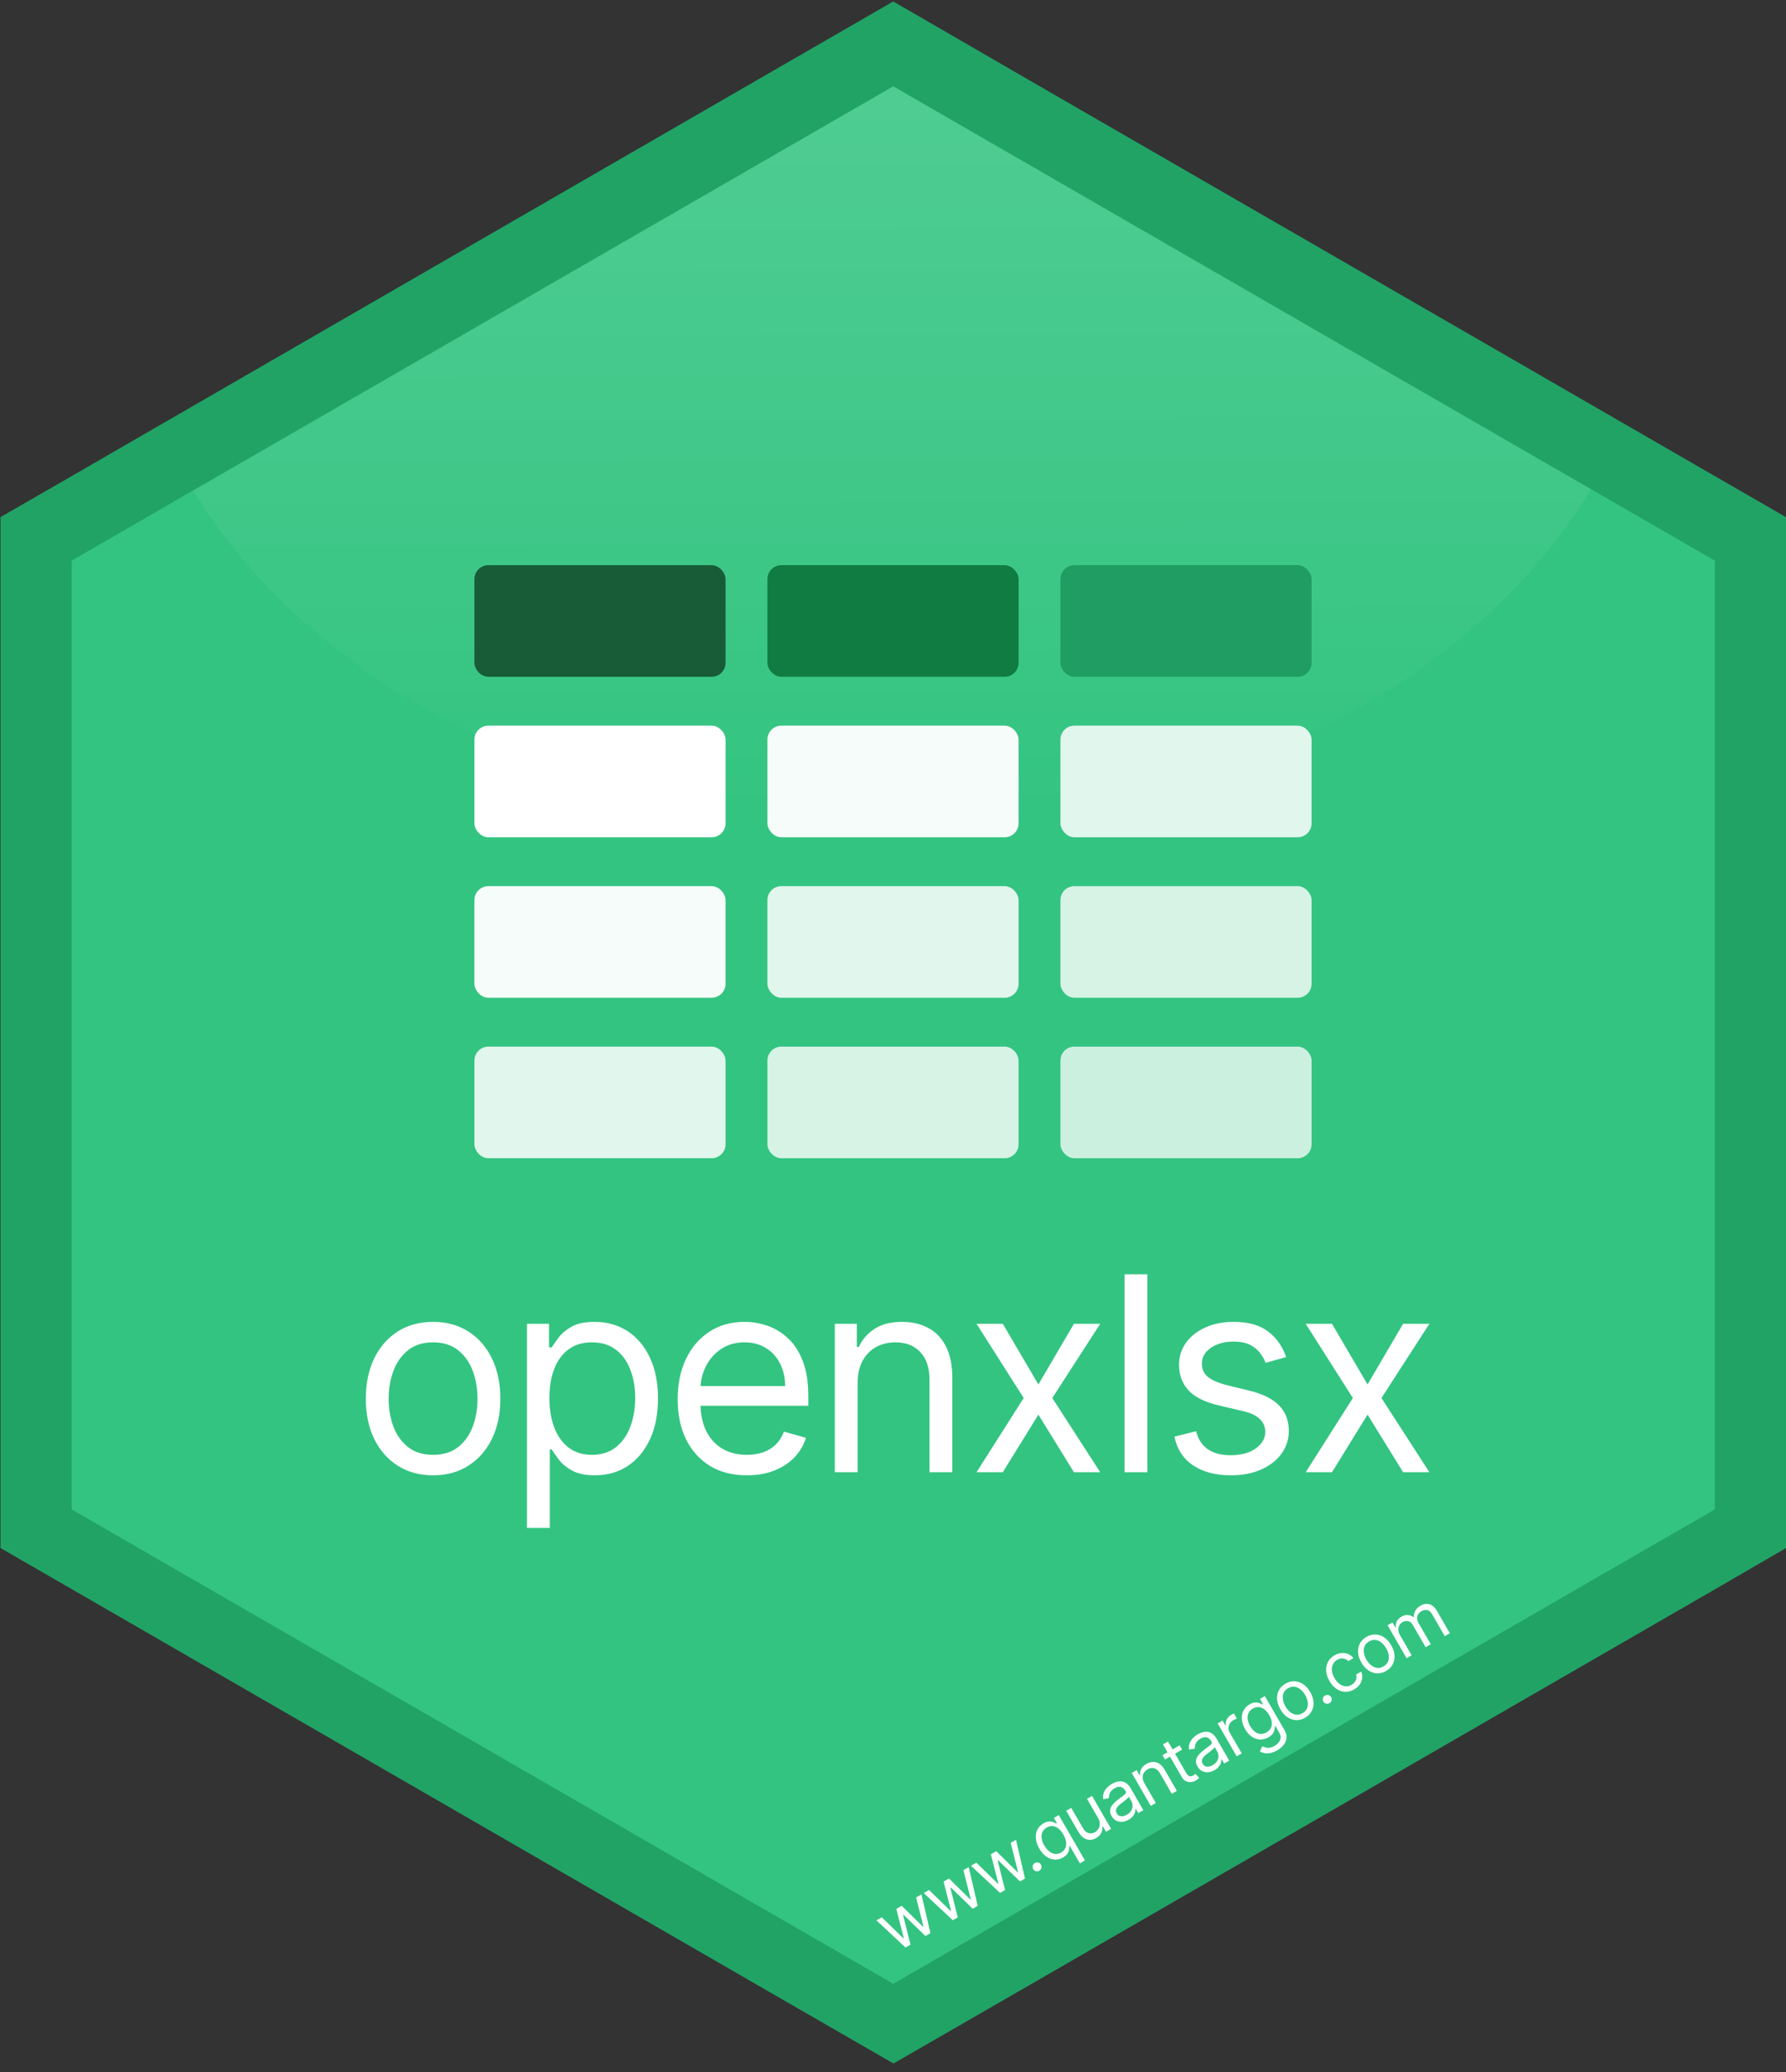 <svg width="256" height="297" viewBox="0 0 256 297" fill="none" xmlns="http://www.w3.org/2000/svg">
<rect x="0" y="0" width="256" height="297" fill="#333333" stroke="none"/>
<path d="M248.616 78.925L127.826 5.921L7.454 78.925V218.175L128.035 287.8L248.616 218.175V78.925Z" fill="white"/>
<path d="M248.616 78.925L127.826 5.921L7.454 78.925V218.175L128.035 287.8L248.616 218.175V78.925Z" fill="#33C481"/>
<path opacity="0.25" d="M127.826 118.457C172.478 118.457 210.93 98.604 228.066 70.113L128.035 12.365L27.69 70.287C44.896 98.673 83.244 118.457 127.826 118.457Z" fill="url(#paint0_linear)"/>
<path d="M256 221.867V74.118L245.795 68.232L149.037 12.365L128.035 0.209L107.032 12.33L10.275 68.232L0.07 74.118V221.867L10.275 227.753L108.251 284.317L128.07 295.741L147.888 284.317L245.865 227.753L256 221.867ZM10.275 216.329V80.353L27.69 70.287L128.035 12.365L228.066 70.113L245.795 80.353V216.329L128.035 284.317L10.275 216.329Z" fill="#21A366"/>
<path d="M62.077 211.443C60.157 211.443 58.472 210.986 57.022 210.072C55.582 209.158 54.455 207.879 53.643 206.236C52.84 204.592 52.438 202.672 52.438 200.474C52.438 198.259 52.84 196.324 53.643 194.672C54.455 193.019 55.582 191.735 57.022 190.821C58.472 189.907 60.157 189.45 62.077 189.45C63.998 189.45 65.678 189.907 67.118 190.821C68.568 191.735 69.694 193.019 70.498 194.672C71.31 196.324 71.716 198.259 71.716 200.474C71.716 202.672 71.31 204.592 70.498 206.236C69.694 207.879 68.568 209.158 67.118 210.072C65.678 210.986 63.998 211.443 62.077 211.443ZM62.077 208.507C63.536 208.507 64.736 208.133 65.678 207.385C66.62 206.637 67.317 205.654 67.769 204.435C68.222 203.217 68.448 201.896 68.448 200.474C68.448 199.053 68.222 197.728 67.769 196.5C67.317 195.272 66.62 194.279 65.678 193.522C64.736 192.765 63.536 192.386 62.077 192.386C60.618 192.386 59.418 192.765 58.476 193.522C57.535 194.279 56.837 195.272 56.385 196.5C55.933 197.728 55.706 199.053 55.706 200.474C55.706 201.896 55.933 203.217 56.385 204.435C56.837 205.654 57.535 206.637 58.476 207.385C59.418 208.133 60.618 208.507 62.077 208.507ZM75.536 218.977V189.727H78.693V193.107H79.081C79.321 192.737 79.653 192.266 80.078 191.694C80.512 191.112 81.131 190.595 81.934 190.143C82.747 189.681 83.845 189.45 85.23 189.45C87.021 189.45 88.6 189.898 89.967 190.794C91.333 191.689 92.4 192.959 93.166 194.602C93.932 196.246 94.315 198.185 94.315 200.419C94.315 202.672 93.932 204.625 93.166 206.277C92.4 207.921 91.338 209.195 89.981 210.1C88.623 210.995 87.058 211.443 85.286 211.443C83.919 211.443 82.825 211.217 82.003 210.765C81.182 210.303 80.549 209.781 80.106 209.2C79.663 208.609 79.321 208.119 79.081 207.732H78.804V218.977H75.536ZM78.749 200.364C78.749 201.97 78.984 203.387 79.455 204.615C79.926 205.834 80.614 206.79 81.519 207.482C82.423 208.165 83.531 208.507 84.842 208.507C86.209 208.507 87.349 208.147 88.263 207.427C89.186 206.697 89.879 205.719 90.341 204.491C90.811 203.254 91.047 201.878 91.047 200.364C91.047 198.868 90.816 197.52 90.355 196.32C89.902 195.11 89.214 194.154 88.291 193.453C87.377 192.742 86.227 192.386 84.842 192.386C83.513 192.386 82.396 192.723 81.491 193.397C80.586 194.062 79.903 194.995 79.441 196.195C78.98 197.386 78.749 198.776 78.749 200.364ZM107.05 211.443C105.001 211.443 103.232 210.991 101.746 210.086C100.269 209.172 99.128 207.898 98.325 206.263C97.531 204.62 97.134 202.709 97.134 200.53C97.134 198.351 97.531 196.43 98.325 194.768C99.128 193.097 100.246 191.795 101.677 190.863C103.117 189.921 104.797 189.45 106.718 189.45C107.826 189.45 108.92 189.635 110 190.004C111.08 190.374 112.064 190.974 112.95 191.805C113.837 192.626 114.543 193.716 115.069 195.073C115.595 196.43 115.859 198.102 115.859 200.087V201.472H99.461V198.646H112.535C112.535 197.446 112.295 196.375 111.814 195.433C111.344 194.491 110.67 193.748 109.792 193.203C108.925 192.659 107.9 192.386 106.718 192.386C105.416 192.386 104.29 192.71 103.339 193.356C102.397 193.993 101.672 194.824 101.164 195.849C100.656 196.874 100.403 197.972 100.403 199.145V201.028C100.403 202.635 100.68 203.997 101.234 205.114C101.797 206.222 102.577 207.067 103.574 207.648C104.571 208.221 105.73 208.507 107.05 208.507C107.909 208.507 108.685 208.387 109.377 208.147C110.079 207.898 110.683 207.528 111.191 207.039C111.699 206.54 112.091 205.922 112.368 205.183L115.526 206.07C115.194 207.141 114.635 208.082 113.85 208.895C113.066 209.698 112.096 210.326 110.942 210.778C109.788 211.222 108.491 211.443 107.05 211.443ZM122.929 198.203V211H119.66V189.727H122.818V193.051H123.095C123.594 191.971 124.351 191.103 125.366 190.447C126.382 189.783 127.693 189.45 129.3 189.45C130.74 189.45 132 189.746 133.081 190.337C134.161 190.918 135.001 191.805 135.601 192.996C136.201 194.178 136.501 195.673 136.501 197.483V211H133.233V197.705C133.233 196.033 132.799 194.732 131.931 193.799C131.063 192.857 129.872 192.386 128.358 192.386C127.315 192.386 126.382 192.613 125.56 193.065C124.748 193.517 124.106 194.178 123.635 195.045C123.164 195.913 122.929 196.966 122.929 198.203ZM143.741 189.727L148.838 198.425L153.935 189.727H157.702L150.832 200.364L157.702 211H153.935L148.838 202.746L143.741 211H139.974L146.733 200.364L139.974 189.727H143.741ZM164.464 182.636V211H161.195V182.636H164.464ZM184.349 194.491L181.412 195.322C181.228 194.833 180.955 194.358 180.595 193.896C180.244 193.425 179.764 193.037 179.155 192.733C178.546 192.428 177.765 192.276 176.814 192.276C175.513 192.276 174.428 192.576 173.56 193.176C172.701 193.767 172.272 194.519 172.272 195.433C172.272 196.246 172.567 196.887 173.158 197.358C173.749 197.829 174.672 198.222 175.928 198.536L179.086 199.311C180.988 199.773 182.405 200.479 183.338 201.43C184.27 202.372 184.736 203.586 184.736 205.072C184.736 206.291 184.385 207.381 183.684 208.341C182.991 209.301 182.022 210.058 180.775 210.612C179.529 211.166 178.079 211.443 176.427 211.443C174.257 211.443 172.461 210.972 171.039 210.031C169.617 209.089 168.717 207.713 168.339 205.903L171.441 205.128C171.736 206.273 172.295 207.131 173.117 207.704C173.948 208.276 175.032 208.562 176.371 208.562C177.895 208.562 179.104 208.239 180 207.593C180.905 206.937 181.357 206.153 181.357 205.239C181.357 204.5 181.099 203.881 180.581 203.383C180.064 202.875 179.27 202.496 178.199 202.247L174.654 201.416C172.706 200.955 171.275 200.239 170.361 199.27C169.456 198.291 169.003 197.067 169.003 195.599C169.003 194.399 169.34 193.337 170.014 192.414C170.698 191.491 171.626 190.766 172.798 190.24C173.98 189.713 175.319 189.45 176.814 189.45C178.92 189.45 180.572 189.912 181.773 190.835C182.982 191.759 183.841 192.977 184.349 194.491ZM190.924 189.727L196.02 198.425L201.117 189.727H204.884L198.015 200.364L204.884 211H201.117L196.02 202.746L190.924 211H187.157L193.915 200.364L187.157 189.727H190.924Z" fill="white"/>
<rect x="68" y="81" width="36" height="16" rx="2" fill="#185C37"/>
<rect x="68" y="127" width="36" height="16" rx="2" fill="white" fill-opacity="0.95"/>
<rect x="68" y="104" width="36" height="16" rx="2" fill="white"/>
<rect x="68" y="150" width="36" height="16" rx="2" fill="white" fill-opacity="0.85"/>
<rect x="110" y="81" width="36" height="16" rx="2" fill="#107C41"/>
<rect x="110" y="127" width="36" height="16" rx="2" fill="white" fill-opacity="0.85"/>
<rect x="110" y="104" width="36" height="16" rx="2" fill="white" fill-opacity="0.95"/>
<rect x="110" y="150" width="36" height="16" rx="2" fill="white" fill-opacity="0.8"/>
<rect x="152" y="81" width="36" height="16" rx="2" fill="#1F9D62"/>
<rect x="152" y="127" width="36" height="16" rx="2" fill="white" fill-opacity="0.8"/>
<rect x="152" y="104" width="36" height="16" rx="2" fill="white" fill-opacity="0.85"/>
<rect x="152" y="150" width="36" height="16" rx="2" fill="white" fill-opacity="0.75"/>
<path d="M129.796 279.12L125.63 275.227L126.393 274.787L129.502 277.814L129.551 277.786L128.472 273.587L129.247 273.139L132.324 276.168L132.373 276.14L131.313 271.946L132.076 271.506L133.364 277.061L132.65 277.473L129.522 274.44L129.448 274.483L130.51 278.708L129.796 279.12ZM136.573 275.208L132.407 271.315L133.17 270.875L136.279 273.902L136.328 273.874L135.249 269.674L136.024 269.227L139.101 272.256L139.15 272.228L138.09 268.034L138.853 267.594L140.141 273.148L139.427 273.56L136.299 270.528L136.225 270.57L137.287 274.796L136.573 275.208ZM143.35 271.296L139.184 267.403L139.946 266.962L143.055 269.99L143.105 269.961L142.025 265.762L142.8 265.315L145.878 268.344L145.927 268.316L144.867 264.122L145.63 263.681L146.918 269.236L146.204 269.648L143.076 266.616L143.002 266.658L144.064 270.884L143.35 271.296ZM148.971 268.116C148.819 268.204 148.658 268.225 148.487 268.179C148.315 268.133 148.186 268.034 148.098 267.882C148.01 267.73 147.99 267.569 148.036 267.398C148.082 267.226 148.18 267.097 148.332 267.009C148.484 266.921 148.645 266.901 148.817 266.947C148.988 266.993 149.118 267.091 149.205 267.243C149.263 267.344 149.291 267.451 149.288 267.564C149.287 267.677 149.26 267.783 149.205 267.883C149.152 267.979 149.074 268.057 148.971 268.116ZM155.511 266.637L154.785 267.056L153.343 264.559L153.282 264.595C153.278 264.711 153.265 264.864 153.242 265.052C153.218 265.238 153.145 265.435 153.021 265.643C152.897 265.848 152.683 266.039 152.38 266.214C151.986 266.441 151.581 266.543 151.165 266.518C150.747 266.491 150.348 266.344 149.967 266.077C149.585 265.808 149.25 265.424 148.961 264.924C148.675 264.428 148.511 263.948 148.471 263.485C148.43 263.021 148.504 262.603 148.693 262.229C148.882 261.855 149.175 261.553 149.572 261.323C149.88 261.146 150.153 261.057 150.39 261.056C150.629 261.053 150.832 261.088 151.001 261.163C151.171 261.234 151.306 261.296 151.407 261.347L151.493 261.297L151.06 260.547L151.761 260.142L155.511 266.637ZM152.411 262.916C152.207 262.563 151.978 262.284 151.723 262.079C151.466 261.872 151.195 261.752 150.909 261.72C150.622 261.687 150.33 261.755 150.035 261.926C149.727 262.103 149.517 262.33 149.403 262.606C149.29 262.879 149.26 263.18 149.312 263.507C149.366 263.832 149.488 264.16 149.68 264.492C149.874 264.829 150.102 265.105 150.363 265.32C150.625 265.532 150.904 265.661 151.2 265.706C151.498 265.747 151.798 265.681 152.102 265.505C152.393 265.337 152.595 265.119 152.708 264.852C152.82 264.582 152.851 264.282 152.799 263.951C152.746 263.617 152.617 263.273 152.411 262.916ZM157.419 260.599L155.807 257.806L156.532 257.387L159.259 262.111L158.534 262.53L158.072 261.731L158.023 261.759C158.051 262.063 157.996 262.366 157.86 262.669C157.722 262.97 157.474 263.224 157.118 263.43C156.822 263.6 156.523 263.687 156.218 263.69C155.913 263.692 155.619 263.599 155.336 263.412C155.052 263.224 154.794 262.928 154.562 262.527L152.83 259.525L153.555 259.106L155.26 262.058C155.459 262.403 155.714 262.622 156.025 262.716C156.338 262.808 156.645 262.768 156.947 262.594C157.127 262.489 157.284 262.337 157.417 262.137C157.552 261.936 157.629 261.704 157.646 261.44C157.665 261.174 157.589 260.894 157.419 260.599ZM161.783 260.802C161.484 260.975 161.18 261.075 160.87 261.103C160.56 261.129 160.271 261.076 160.003 260.944C159.734 260.809 159.511 260.588 159.334 260.281C159.177 260.01 159.104 259.76 159.113 259.53C159.122 259.298 159.187 259.083 159.31 258.884C159.433 258.684 159.588 258.499 159.776 258.327C159.965 258.153 160.161 257.988 160.364 257.832C160.63 257.63 160.846 257.468 161.014 257.346C161.183 257.222 161.294 257.112 161.349 257.018C161.406 256.922 161.401 256.816 161.333 256.699L161.319 256.674C161.144 256.371 160.925 256.183 160.662 256.111C160.401 256.037 160.103 256.097 159.769 256.29C159.422 256.49 159.194 256.723 159.085 256.988C158.976 257.253 158.931 257.495 158.95 257.714L158.119 257.865C158.077 257.507 158.112 257.189 158.225 256.911C158.338 256.629 158.499 256.386 158.706 256.182C158.914 255.974 159.137 255.802 159.375 255.664C159.527 255.577 159.711 255.495 159.93 255.418C160.149 255.338 160.382 255.3 160.631 255.304C160.881 255.307 161.132 255.385 161.385 255.537C161.637 255.69 161.871 255.954 162.087 256.329L163.884 259.441L163.158 259.86L162.789 259.221L162.752 259.242C162.762 259.373 162.744 259.53 162.696 259.713C162.649 259.896 162.553 260.084 162.41 260.276C162.267 260.468 162.058 260.643 161.783 260.802ZM161.517 260.086C161.804 259.92 162.014 259.724 162.146 259.498C162.279 259.27 162.345 259.038 162.342 258.802C162.342 258.564 162.285 258.347 162.171 258.15L161.788 257.486C161.778 257.541 161.73 257.614 161.643 257.705C161.557 257.793 161.453 257.887 161.331 257.988C161.21 258.085 161.09 258.179 160.972 258.268C160.856 258.355 160.761 258.426 160.689 258.481C160.515 258.615 160.362 258.756 160.23 258.906C160.098 259.053 160.014 259.21 159.976 259.377C159.939 259.54 159.974 259.714 160.081 259.899C160.226 260.151 160.43 260.288 160.691 260.309C160.953 260.327 161.228 260.253 161.517 260.086ZM164.034 255.566L165.675 258.408L164.949 258.827L162.222 254.103L162.923 253.698L163.349 254.436L163.411 254.4C163.383 254.097 163.44 253.807 163.581 253.531C163.722 253.253 163.97 253.011 164.327 252.805C164.647 252.621 164.965 252.525 165.28 252.518C165.595 252.508 165.895 252.597 166.181 252.785C166.466 252.97 166.724 253.264 166.956 253.666L168.689 256.668L167.963 257.087L166.259 254.134C166.044 253.763 165.781 253.53 165.469 253.434C165.155 253.336 164.831 253.384 164.494 253.578C164.263 253.712 164.085 253.882 163.96 254.087C163.838 254.292 163.78 254.521 163.787 254.774C163.793 255.027 163.876 255.291 164.034 255.566ZM169.083 250.142L169.438 250.757L166.99 252.17L166.635 251.555L169.083 250.142ZM166.695 250.012L167.421 249.593L170.02 254.095C170.138 254.3 170.257 254.437 170.375 254.505C170.495 254.57 170.612 254.592 170.726 254.573C170.842 254.55 170.953 254.508 171.059 254.446C171.139 254.4 171.202 254.358 171.249 254.32C171.294 254.281 171.33 254.249 171.358 254.225L171.882 254.792C171.843 254.838 171.785 254.897 171.708 254.966C171.631 255.037 171.525 255.112 171.39 255.19C171.185 255.309 170.959 255.38 170.711 255.406C170.465 255.43 170.226 255.389 169.992 255.284C169.761 255.176 169.566 254.986 169.408 254.711L166.695 250.012ZM174.096 253.694C173.796 253.867 173.492 253.967 173.183 253.995C172.873 254.021 172.584 253.968 172.316 253.836C172.047 253.701 171.824 253.48 171.646 253.173C171.49 252.902 171.417 252.652 171.426 252.422C171.435 252.19 171.5 251.975 171.623 251.775C171.746 251.576 171.901 251.391 172.089 251.219C172.278 251.045 172.474 250.88 172.677 250.724C172.942 250.522 173.159 250.36 173.327 250.238C173.495 250.114 173.607 250.004 173.662 249.909C173.719 249.814 173.713 249.707 173.646 249.591L173.632 249.566C173.457 249.263 173.237 249.075 172.974 249.002C172.713 248.929 172.416 248.989 172.081 249.182C171.735 249.382 171.507 249.614 171.398 249.88C171.289 250.145 171.244 250.387 171.263 250.605L170.432 250.757C170.389 250.399 170.425 250.081 170.537 249.803C170.651 249.521 170.811 249.278 171.019 249.074C171.227 248.866 171.45 248.694 171.687 248.556C171.839 248.469 172.024 248.386 172.242 248.31C172.461 248.23 172.695 248.192 172.943 248.196C173.194 248.199 173.445 248.277 173.697 248.429C173.949 248.582 174.184 248.846 174.4 249.221L176.197 252.333L175.471 252.752L175.102 252.112L175.065 252.134C175.075 252.265 175.056 252.422 175.009 252.605C174.962 252.788 174.866 252.976 174.723 253.168C174.58 253.36 174.371 253.535 174.096 253.694ZM173.83 252.978C174.117 252.812 174.327 252.616 174.458 252.39C174.592 252.162 174.658 251.93 174.655 251.694C174.655 251.456 174.598 251.239 174.484 251.042L174.101 250.378C174.091 250.433 174.043 250.505 173.956 250.597C173.87 250.684 173.766 250.779 173.644 250.879C173.522 250.977 173.403 251.07 173.285 251.16C173.168 251.247 173.074 251.318 173.002 251.373C172.828 251.506 172.674 251.648 172.542 251.798C172.411 251.945 172.327 252.102 172.289 252.268C172.252 252.432 172.287 252.606 172.393 252.79C172.539 253.043 172.742 253.179 173.003 253.201C173.265 253.219 173.541 253.145 173.83 252.978ZM177.262 251.718L174.535 246.994L175.236 246.59L175.648 247.303L175.697 247.275C175.648 246.991 175.695 246.712 175.836 246.436C175.978 246.16 176.19 245.941 176.473 245.777C176.526 245.747 176.593 245.709 176.674 245.665C176.756 245.621 176.818 245.589 176.861 245.569L177.287 246.308C177.259 246.316 177.197 246.339 177.102 246.378C177.008 246.413 176.912 246.458 176.816 246.514C176.586 246.647 176.409 246.813 176.284 247.014C176.16 247.211 176.095 247.424 176.087 247.652C176.081 247.878 176.139 248.097 176.262 248.31L177.988 251.299L177.262 251.718ZM183.067 250.86C182.716 251.063 182.389 251.192 182.085 251.247C181.781 251.304 181.504 251.309 181.252 251.26C181.003 251.213 180.782 251.135 180.589 251.028L180.932 250.288C181.048 250.336 181.188 250.387 181.352 250.44C181.518 250.494 181.711 250.513 181.933 250.494C182.158 250.476 182.413 250.385 182.698 250.221C183.079 250 183.34 249.726 183.482 249.399C183.623 249.071 183.581 248.71 183.353 248.317L182.799 247.357L182.738 247.393C182.734 247.509 182.72 247.66 182.695 247.844C182.671 248.024 182.596 248.217 182.47 248.42C182.345 248.621 182.129 248.81 181.822 248.988C181.44 249.208 181.046 249.315 180.638 249.31C180.233 249.303 179.842 249.179 179.467 248.936C179.094 248.692 178.765 248.324 178.481 247.832C178.202 247.349 178.044 246.878 178.007 246.421C177.969 245.962 178.045 245.546 178.234 245.174C178.423 244.8 178.716 244.499 179.114 244.269C179.422 244.091 179.695 244.002 179.935 244C180.175 243.995 180.381 244.03 180.552 244.103C180.724 244.173 180.86 244.234 180.961 244.285L181.034 244.243L180.601 243.492L181.302 243.088L184.108 247.947C184.342 248.353 184.44 248.736 184.402 249.097C184.368 249.458 184.23 249.788 183.989 250.086C183.752 250.384 183.444 250.642 183.067 250.86ZM181.544 248.279C181.835 248.111 182.042 247.902 182.166 247.653C182.29 247.403 182.333 247.124 182.293 246.813C182.253 246.503 182.132 246.173 181.931 245.825C181.735 245.484 181.51 245.213 181.257 245.012C181.004 244.811 180.735 244.695 180.449 244.663C180.162 244.631 179.872 244.701 179.577 244.871C179.269 245.049 179.058 245.275 178.943 245.549C178.83 245.822 178.798 246.119 178.847 246.441C178.898 246.761 179.015 247.081 179.2 247.401C179.389 247.729 179.608 247.99 179.856 248.183C180.105 248.372 180.373 248.481 180.659 248.507C180.945 248.53 181.24 248.454 181.544 248.279ZM187.074 246.185C186.648 246.431 186.215 246.546 185.776 246.529C185.339 246.51 184.925 246.371 184.534 246.11C184.145 245.848 183.809 245.473 183.527 244.985C183.243 244.493 183.085 244.012 183.051 243.542C183.02 243.071 183.105 242.641 183.308 242.254C183.513 241.865 183.828 241.547 184.255 241.301C184.681 241.055 185.113 240.941 185.55 240.959C185.989 240.977 186.404 241.117 186.794 241.381C187.186 241.644 187.524 242.021 187.808 242.513C188.09 243.001 188.246 243.48 188.276 243.949C188.309 244.417 188.223 244.845 188.018 245.234C187.815 245.622 187.501 245.939 187.074 246.185ZM186.698 245.533C187.022 245.346 187.24 245.109 187.354 244.822C187.467 244.535 187.496 244.228 187.44 243.899C187.384 243.57 187.265 243.248 187.083 242.933C186.9 242.617 186.68 242.352 186.422 242.137C186.165 241.922 185.882 241.791 185.576 241.744C185.27 241.696 184.955 241.766 184.631 241.953C184.307 242.14 184.089 242.378 183.977 242.667C183.865 242.956 183.837 243.266 183.894 243.596C183.951 243.927 184.071 244.25 184.253 244.566C184.436 244.882 184.655 245.146 184.912 245.359C185.168 245.571 185.449 245.7 185.754 245.745C186.059 245.791 186.374 245.72 186.698 245.533ZM190.563 244.105C190.412 244.193 190.25 244.213 190.079 244.168C189.907 244.122 189.778 244.023 189.69 243.871C189.603 243.719 189.582 243.558 189.628 243.386C189.674 243.215 189.772 243.085 189.924 242.998C190.076 242.91 190.237 242.889 190.409 242.935C190.58 242.981 190.71 243.08 190.797 243.232C190.855 243.332 190.883 243.439 190.88 243.553C190.88 243.666 190.852 243.772 190.797 243.871C190.744 243.968 190.666 244.046 190.563 244.105ZM194.107 242.125C193.664 242.381 193.222 242.496 192.782 242.472C192.341 242.447 191.929 242.301 191.545 242.034C191.161 241.766 190.833 241.396 190.56 240.925C190.283 240.445 190.127 239.971 190.092 239.502C190.057 239.03 190.139 238.599 190.337 238.208C190.536 237.814 190.849 237.494 191.275 237.248C191.607 237.056 191.942 236.945 192.28 236.914C192.617 236.883 192.935 236.93 193.233 237.053C193.531 237.176 193.786 237.373 193.997 237.645L193.272 238.064C193.092 237.881 192.859 237.761 192.572 237.705C192.287 237.646 191.984 237.708 191.664 237.893C191.381 238.056 191.176 238.273 191.048 238.544C190.92 238.812 190.874 239.113 190.909 239.448C190.945 239.78 191.066 240.124 191.272 240.481C191.483 240.846 191.723 241.131 191.995 241.335C192.268 241.538 192.553 241.654 192.851 241.682C193.15 241.708 193.444 241.639 193.731 241.473C193.919 241.364 194.071 241.232 194.187 241.078C194.303 240.924 194.379 240.754 194.415 240.57C194.45 240.385 194.441 240.194 194.387 239.995L195.112 239.576C195.232 239.879 195.276 240.189 195.243 240.506C195.211 240.819 195.1 241.118 194.912 241.402C194.724 241.683 194.456 241.924 194.107 242.125ZM198.685 239.482C198.258 239.728 197.826 239.843 197.387 239.826C196.95 239.807 196.535 239.668 196.144 239.407C195.755 239.145 195.42 238.77 195.138 238.282C194.854 237.79 194.695 237.309 194.662 236.839C194.63 236.368 194.716 235.938 194.919 235.551C195.123 235.162 195.439 234.844 195.865 234.598C196.292 234.352 196.724 234.238 197.161 234.256C197.6 234.274 198.014 234.414 198.405 234.678C198.797 234.941 199.135 235.319 199.419 235.811C199.701 236.299 199.857 236.777 199.887 237.246C199.919 237.714 199.833 238.143 199.629 238.531C199.426 238.919 199.111 239.236 198.685 239.482ZM198.308 238.83C198.632 238.643 198.851 238.406 198.964 238.119C199.078 237.833 199.106 237.525 199.05 237.196C198.995 236.868 198.876 236.545 198.693 236.23C198.511 235.914 198.291 235.649 198.033 235.434C197.775 235.219 197.493 235.088 197.187 235.041C196.881 234.993 196.566 235.063 196.242 235.25C195.918 235.437 195.7 235.675 195.588 235.964C195.476 236.253 195.448 236.563 195.505 236.893C195.562 237.224 195.682 237.547 195.864 237.863C196.046 238.179 196.266 238.443 196.522 238.656C196.779 238.868 197.06 238.997 197.365 239.043C197.67 239.088 197.985 239.017 198.308 238.83ZM201.617 237.658L198.89 232.934L199.591 232.53L200.017 233.268L200.078 233.232C200.031 232.923 200.077 232.636 200.216 232.37C200.354 232.102 200.576 231.879 200.884 231.701C201.195 231.521 201.496 231.442 201.784 231.464C202.074 231.483 202.35 231.585 202.613 231.769L202.662 231.741C202.642 231.427 202.711 231.129 202.871 230.845C203.028 230.56 203.277 230.32 203.615 230.125C204.037 229.881 204.459 229.814 204.88 229.923C205.3 230.03 205.671 230.362 205.992 230.917L207.817 234.079L207.091 234.498L205.266 231.336C205.065 230.988 204.825 230.794 204.548 230.754C204.271 230.715 204.004 230.769 203.745 230.919C203.413 231.11 203.214 231.359 203.147 231.666C203.08 231.97 203.134 232.275 203.31 232.58L205.086 235.656L204.348 236.082L202.48 232.846C202.325 232.578 202.113 232.412 201.844 232.348C201.574 232.283 201.301 232.329 201.027 232.488C200.838 232.597 200.691 232.749 200.585 232.944C200.481 233.138 200.43 233.353 200.432 233.59C200.436 233.823 200.504 234.055 200.638 234.287L202.342 237.239L201.617 237.658Z" fill="white"/>
<defs>
<linearGradient id="paint0_linear" x1="127.561" y1="-42.754" x2="128.014" y2="118.69" gradientUnits="userSpaceOnUse">
<stop stop-color="white" stop-opacity="0.83"/>
<stop offset="0.56" stop-color="white" stop-opacity="0.37"/>
<stop offset="1" stop-color="white" stop-opacity="0"/>
</linearGradient>
</defs>
</svg>
